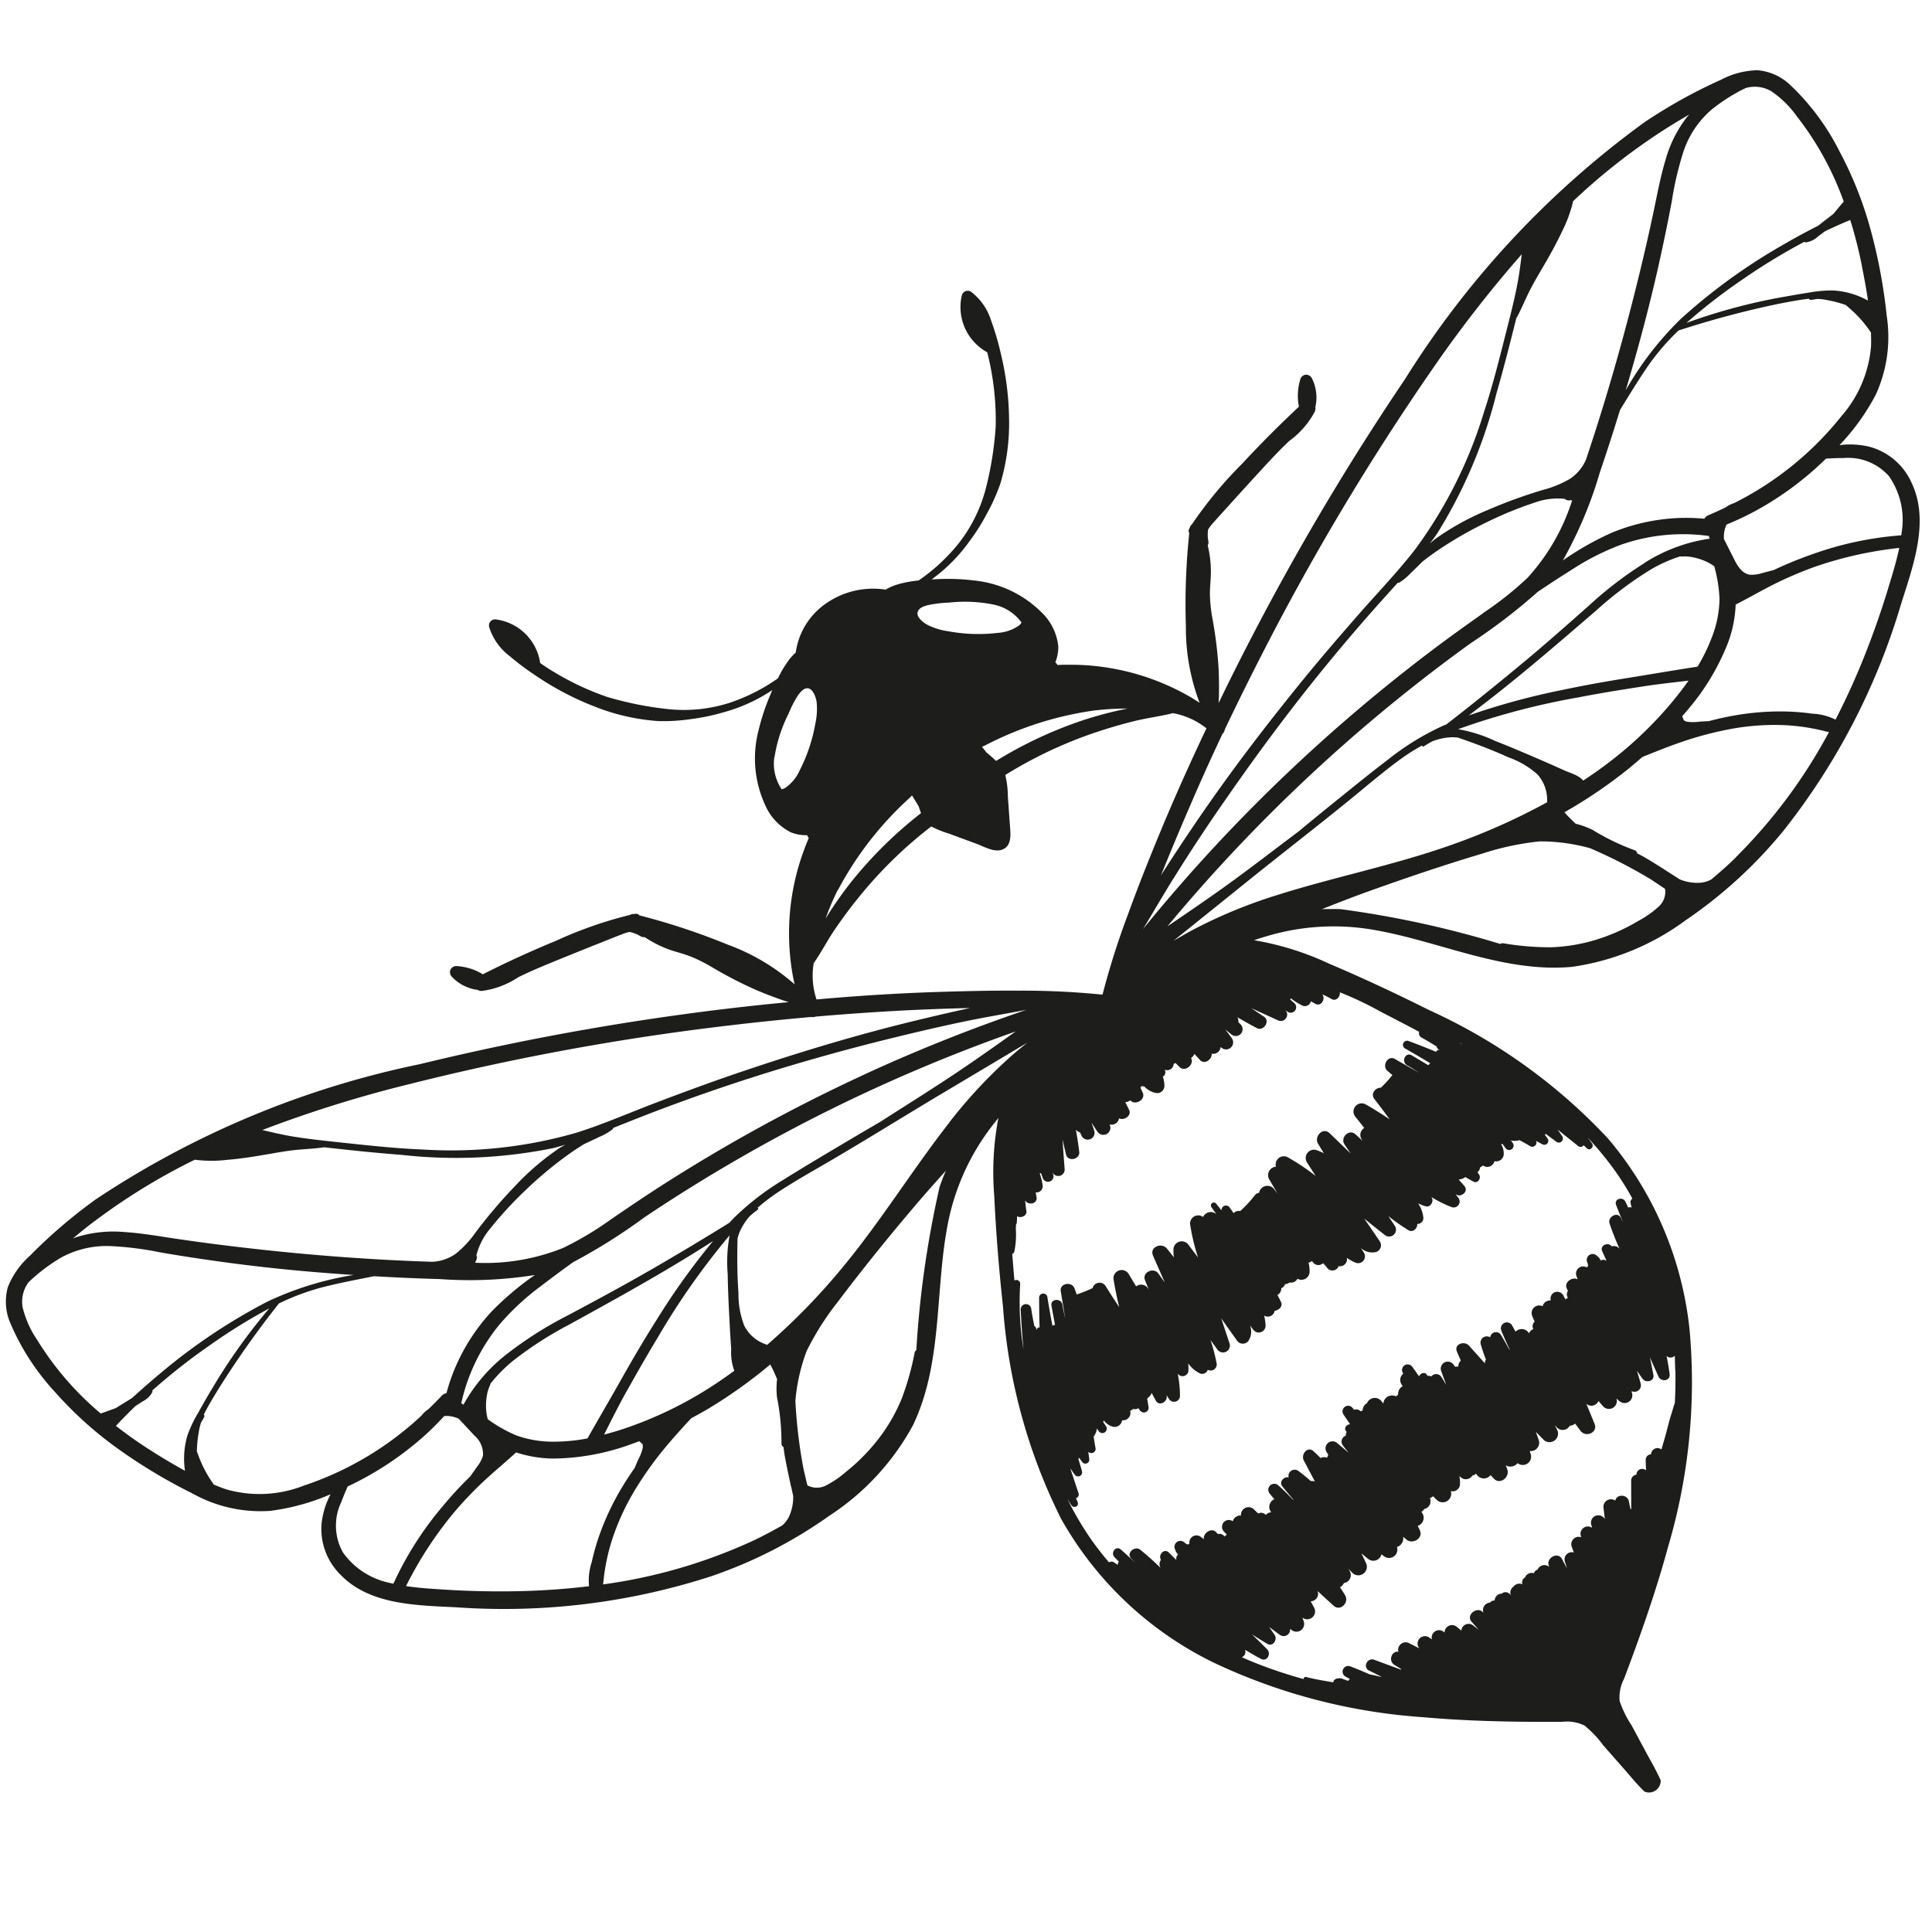 <svg xmlns="http://www.w3.org/2000/svg" xmlns:xlink="http://www.w3.org/1999/xlink" width="60" height="60" viewBox="0 0 60 60"><defs><clipPath id="b"><rect width="60" height="60"/></clipPath></defs><g id="a" clip-path="url(#b)"><path d="M700.131,425.048a1.68,1.68,0,0,0-.8-.781,2.547,2.547,0,0,0-1.169-.11,15.9,15.9,0,0,0-2.684.428,28.526,28.526,0,0,0-9.71,4.949,80.917,80.917,0,0,0-8.216,6.833c-.225.213-.447.429-.67.645.059-.128.107-.261.157-.394q.126-.339.231-.685a13,13,0,0,0,.328-1.441,4.851,4.851,0,0,1,.18-.731c.079-.226.191-.439.274-.663a3.488,3.488,0,0,0,.187-.8.227.227,0,0,0,.066-.133,1,1,0,0,1,.118-.334,1.372,1.372,0,0,1,.214-.136c.205-.112.413-.219.62-.329q.609-.324,1.221-.642c.414-.215.829-.431,1.258-.615a2.658,2.658,0,0,0,1.055-.587.256.256,0,0,0,.06-.129l.023-.031a1.332,1.332,0,0,0,.183-.819.206.206,0,0,0-.142-.189.2.2,0,0,0-.219.09,1.732,1.732,0,0,0-.321.77c-.763.327-1.518.678-2.256,1.058A12.871,12.871,0,0,0,678,431.513a.162.162,0,0,0-.094.075l-.033.026a.132.132,0,0,0-.042.126,21.052,21.052,0,0,0-1.09,2.688,6.538,6.538,0,0,0-.41,2.371c-.066-.086-.133-.172-.2-.255a7.437,7.437,0,0,0-1.953-1.655,7.24,7.24,0,0,0-1.183-.559c-.13-.048-.268-.1-.41-.141a.3.3,0,0,0-.036-.1,1.253,1.253,0,0,0,.26-.446,1.712,1.712,0,0,0-.14-1.181,3.457,3.457,0,0,0-1.619-1.625,6.723,6.723,0,0,0-1.105-.445l-.125-.038a5.158,5.158,0,0,0,1.528-.723,6.37,6.37,0,0,0,.8-.623,5.919,5.919,0,0,0,.7-.725,6.568,6.568,0,0,0,.939-1.793,9.092,9.092,0,0,0,.454-2.011,8.476,8.476,0,0,0,.065-1.045,1.793,1.793,0,0,0-.269-1.04.189.189,0,0,0-.323,0,1.6,1.6,0,0,0,.142,1.922c-.016.153-.034.306-.058.458a8.54,8.54,0,0,1-.487,1.807,10.475,10.475,0,0,1-.917,1.657A4.659,4.659,0,0,1,671,429.585a5.757,5.757,0,0,1-1.573.662,3.426,3.426,0,0,0-.676-.11,1.726,1.726,0,0,0-.382.026,2.556,2.556,0,0,0-1.922-.219,2.215,2.215,0,0,0-1.368,1.1,1.747,1.747,0,0,0-.261.134,3.406,3.406,0,0,0-.533.43,5.769,5.769,0,0,1-1.7.2,4.657,4.657,0,0,1-1.866-.485,10.47,10.47,0,0,1-1.616-.987,8.554,8.554,0,0,1-1.317-1.33c-.1-.12-.187-.244-.277-.369a1.6,1.6,0,0,0-.826-1.742.19.19,0,0,0-.281.16,1.793,1.793,0,0,0,.28,1.037,8.531,8.531,0,0,0,.573.877,9.1,9.1,0,0,0,1.389,1.523,6.567,6.567,0,0,0,1.7,1.095,5.888,5.888,0,0,0,.964.286,6.432,6.432,0,0,0,1,.146,5.154,5.154,0,0,0,1.686-.127l-.09.1a6.7,6.7,0,0,0-.74.933,3.456,3.456,0,0,0-.6,2.213,1.713,1.713,0,0,0,.461,1.1,1.254,1.254,0,0,0,.447.258.312.312,0,0,0,.016.1c-.1.108-.2.219-.286.325a7.261,7.261,0,0,0-.753,1.071,7.431,7.431,0,0,0-.879,2.4c-.019.107-.035.214-.049.322A6.538,6.538,0,0,0,660,438.854a21.076,21.076,0,0,0-2.276-1.8.132.132,0,0,0-.1-.088l-.041-.006a.162.162,0,0,0-.119-.018,12.854,12.854,0,0,0-2.451-.031c-.829.034-1.659.1-2.484.2a1.739,1.739,0,0,0-.659-.51.2.2,0,0,0-.235.031.205.205,0,0,0-.03.235,1.332,1.332,0,0,0,.564.621l.035.015a.252.252,0,0,0,.116.082,2.661,2.661,0,0,0,1.207-.011c.464-.052.931-.069,1.4-.087s.919-.033,1.379-.046c.234-.007.467-.016.7-.02a1.372,1.372,0,0,1,.253.012,1.008,1.008,0,0,1,.268.232.226.226,0,0,0,.123.083,3.528,3.528,0,0,0,.556.6c.183.154.386.284.566.441a4.836,4.836,0,0,1,.518.546,12.956,12.956,0,0,0,1,1.09q.262.249.54.482c.109.091.217.183.331.265-.3-.077-.6-.155-.9-.229a80.883,80.883,0,0,0-10.52-1.878,28.534,28.534,0,0,0-10.887.5,15.951,15.951,0,0,0-2.545.955,2.55,2.55,0,0,0-.962.673,1.681,1.681,0,0,0-.312,1.077,7.43,7.43,0,0,0,.574,2.491,11.662,11.662,0,0,0,1.252,2.348,16.68,16.68,0,0,0,1.679,2.067,4.326,4.326,0,0,0,2.089,1.336,6.9,6.9,0,0,0,1.934.156,2.554,2.554,0,0,0-.567.745,2,2,0,0,0,.011,1.727c.539,1.195,1.935,1.7,3.059,2.177a20.882,20.882,0,0,0,7.746,1.787,14.307,14.307,0,0,0,4.08-.512,7.788,7.788,0,0,0,3.4-1.752c1.509-1.478,2.047-3.611,3.088-5.391A7.252,7.252,0,0,1,665.695,447c.117-.076.236-.149.355-.221a8.948,8.948,0,0,0-.95,2.233c-.342,1.095-.646,2.206-.92,3.32a17.5,17.5,0,0,0-.559,6.809,10.929,10.929,0,0,0,2.915,5.809,18.042,18.042,0,0,0,5.546,3.83c1.043.489,2.116.917,3.2,1.317q.4.148.8.292a1.248,1.248,0,0,1,.616.345,3.281,3.281,0,0,1,.339.779l.355.909c.115.294.218.6.358.879a.362.362,0,0,0,.591-.157c-.02-.315-.078-.628-.124-.94s-.094-.644-.14-.967a3.278,3.278,0,0,1-.091-.845,1.25,1.25,0,0,1,.365-.6q.278-.324.554-.651c.742-.882,1.462-1.783,2.127-2.725a18.043,18.043,0,0,0,2.927-6.071,10.932,10.932,0,0,0-.338-6.491,17.5,17.5,0,0,0-3.852-5.643c-.788-.833-1.6-1.648-2.44-2.431a8.951,8.951,0,0,0-1.93-1.471c.139,0,.278.008.418.017a7.252,7.252,0,0,1,3.229.977c1.785,1.033,3.307,2.621,5.349,3.16a7.786,7.786,0,0,0,3.818-.155,14.3,14.3,0,0,0,3.8-1.573,20.881,20.881,0,0,0,5.85-5.382c.743-.967,1.706-2.1,1.583-3.4a2,2,0,0,0-.844-1.507,2.547,2.547,0,0,0-.861-.367,6.907,6.907,0,0,0,1.6-1.092,4.323,4.323,0,0,0,1.155-2.194,16.648,16.648,0,0,0,.438-2.627,11.645,11.645,0,0,0-.072-2.66A7.424,7.424,0,0,0,700.131,425.048Zm-9.273,2.785.018-.018c.1-.082.2-.164.3-.248.255-.217.506-.439.743-.676a4.11,4.11,0,0,0,.633-.75l0-.008A19.241,19.241,0,0,1,696.028,425c.276-.061.559-.115.842-.166-.033.018-.066.034-.1.054a3.837,3.837,0,0,0-1.087,1.035c-.321.429-.592.895-.876,1.349q-.46.738-.94,1.463c-1.154,1.744-2.374,3.44-3.678,5.074a1.374,1.374,0,0,1-.658.387,3.258,3.258,0,0,1-.911.04,15.384,15.384,0,0,0-1.845,0,8.165,8.165,0,0,0-1.819.285c-.071.022-.14.051-.211.076.107-.07.215-.139.318-.214a15.165,15.165,0,0,0,3.221-3.463c.475-.652.93-1.32,1.381-1.989l.018-.007c.254-.229.483-.488.738-.718.137-.124.279-.243.42-.361Zm-1.724,12.8c-.7-.136-1.4-.258-2.107-.358a22.007,22.007,0,0,0-2.976-.246c.251-.078.5-.155.751-.236,1.388-.449,2.75-.968,4.114-1.485a11.294,11.294,0,0,1,2.037-.612,4.593,4.593,0,0,1,.957-.064l.033.019a1.222,1.222,0,0,1,.315.135,1.833,1.833,0,0,1,.259.185,1.541,1.541,0,0,1,.283.311,4.474,4.474,0,0,1-.19,1,3.4,3.4,0,0,1-.639,1.054,5.652,5.652,0,0,1-.725.7C690.543,440.893,689.837,440.769,689.134,440.632Zm1.7.715c-.253.177-.515.34-.781.493a12.12,12.12,0,0,1-2.5,1.075c-.282.086-.568.161-.854.23-.069-.2-.3-.362-.445-.5q-.274-.269-.553-.533c-.38-.359-.761-.717-1.154-1.063a4.444,4.444,0,0,0-.954-.733h.033a22.712,22.712,0,0,1,3.825.351c.628.1,1.254.218,1.877.342C689.828,441.105,690.328,441.228,690.829,441.347Zm-.034-3.9a11.757,11.757,0,0,0-2.07.65c-.689.271-1.376.543-2.071.8s-1.417.508-2.129.75q-.542.184-1.087.36l-.147.046c-.061,0-.121,0-.181.009a8.265,8.265,0,0,0-1.9.4c-.643.2-1.282.422-1.92.64-.477.163-.953.329-1.429.5-.948.287-1.893.592-2.847.857-.664.184-1.331.354-2,.522a51.16,51.16,0,0,1,11.869-5.044,17.969,17.969,0,0,0,2.491-.784q.624-.154,1.252-.29a7.763,7.763,0,0,1,1.673-.2,5.824,5.824,0,0,1,2.665.681l-.007.019-.005.052h0v.013A5.111,5.111,0,0,0,690.8,437.444Zm-5.232-.253c-.569.155-1.137.313-1.7.483a52.159,52.159,0,0,0-6.727,2.555,51.618,51.618,0,0,0-4.862,2.568c.5-.4.985-.813,1.487-1.2q1.15-.9,2.343-1.735c1.429-1.011,2.886-1.967,4.392-2.859q1.129-.668,2.286-1.285l.6-.319.035.013a1.685,1.685,0,0,0,.456-.162c.158-.065.312-.143.469-.211l0,0c.224-.072.45-.137.678-.191a12.116,12.116,0,0,1,1.635-.274,11.648,11.648,0,0,1,1.6-.06,2.071,2.071,0,0,1,.892.21.2.2,0,0,0,.146.1h.014l.039.025a6.462,6.462,0,0,1-2.116,1.78A10.18,10.18,0,0,1,685.563,437.191Zm-8.883.749a.219.219,0,0,0,.091-.09q.893-.88,1.812-1.734a77.835,77.835,0,0,1,8-6.527,38.738,38.738,0,0,1,3.909-2.461c-.147.286-.294.573-.46.85-.233.388-.487.763-.742,1.137-.508.745-1.011,1.5-1.568,2.206a14.027,14.027,0,0,1-3.482,3.292c-.743.468-1.534.854-2.3,1.275s-1.528.846-2.279,1.293c-1.48.882-2.941,1.81-4.347,2.806q-.988.7-1.949,1.435c.512-.566,1.027-1.129,1.553-1.683Q675.785,438.825,676.68,437.94Zm-3.447-2.021a8.172,8.172,0,0,1,.926.28,11.927,11.927,0,0,0-1.475-.133,12.985,12.985,0,0,0-2.915.266c-.057-.119-.124-.236-.19-.348-.023-.072-.048-.142-.071-.214.042,0,.084-.006.127-.01A10.488,10.488,0,0,1,673.233,435.919Zm-4.176-4.752c.07-.137.294-.117.418-.1a3.731,3.731,0,0,1,.6.144,4.486,4.486,0,0,1,1.3.543,1.424,1.424,0,0,1,.607.809.365.365,0,0,1-.1.059,1.309,1.309,0,0,1-.714-.012,5.109,5.109,0,0,1-1.41-.566,2.111,2.111,0,0,1-.543-.408C669.12,431.526,668.982,431.316,669.057,431.166Zm-5.718,2.709a4.486,4.486,0,0,1,.864-1.116,3.746,3.746,0,0,1,.447-.42c.1-.074.286-.2.414-.118s.123.344.094.482a2.107,2.107,0,0,1-.27.623,5.114,5.114,0,0,1-.946,1.19,1.308,1.308,0,0,1-.615.363.36.36,0,0,1-.117,0A1.425,1.425,0,0,1,663.34,433.875Zm.446,4.542a10.493,10.493,0,0,1,3.048-1.918q.059-.025.116-.054c.029.132.054.265.08.4q-.008.107-.005.212a13.009,13.009,0,0,0-2.688,1.218,12,12,0,0,0-1.217.845A8.185,8.185,0,0,1,663.785,438.417Zm-1.474,1.87c.326-.23.625-.508.946-.739a15.21,15.21,0,0,1,1.324-.854,13.424,13.424,0,0,1,2.6-1.14,3.123,3.123,0,0,0,.444.4q.343.291.686.581c.187.158.427.453.691.449.306,0,.4-.316.467-.557l.26-.915a2.963,2.963,0,0,0,.159-.673,13.435,13.435,0,0,1,2.786-.288,15.368,15.368,0,0,1,1.573.088c.394.043.791.136,1.188.175a2.325,2.325,0,0,1,.819.8c-.846.836-1.676,1.689-2.478,2.566-.607.663-1.207,1.336-1.784,2.025a24.566,24.566,0,0,0-1.6,2.077,24.593,24.593,0,0,0-2.421-1.013c-.843-.314-1.7-.6-2.552-.879-1.131-.366-2.274-.7-3.423-1.006A2.323,2.323,0,0,1,662.311,440.287Zm-10,10.5c.481-.416.967-.827,1.462-1.225a22.721,22.721,0,0,1,3.151-2.2l.029-.015a4.456,4.456,0,0,0-.467,1.109c-.172.494-.325.994-.478,1.495q-.112.367-.218.737a1.6,1.6,0,0,0-.137.659c-.284.082-.568.158-.856.223a12.147,12.147,0,0,1-2.7.3c-.307,0-.616-.014-.923-.043C651.549,451.483,651.923,451.129,652.314,450.791Zm-1.66.975a5.629,5.629,0,0,1-.974-.246,3.4,3.4,0,0,1-1.076-.6,4.479,4.479,0,0,1-.659-.774,1.558,1.558,0,0,1,.092-.411,1.815,1.815,0,0,1,.134-.289,1.209,1.209,0,0,1,.207-.273l.02-.032a4.57,4.57,0,0,1,.863-.417,11.28,11.28,0,0,1,2.073-.475c1.441-.225,2.882-.447,4.31-.743.257-.053.513-.11.77-.166a22.033,22.033,0,0,0-2.465,1.684c-.564.435-1.114.888-1.655,1.352S651.2,451.3,650.654,451.766Zm5.156-4.529c-.739.142-1.479.279-2.221.4s-1.463.224-2.2.329a11.741,11.741,0,0,0-2.12.458,5.118,5.118,0,0,0-1.883,1.043l0,0,0-.009h0l-.03-.043-.016-.013a5.829,5.829,0,0,1,1.98-1.91,7.779,7.779,0,0,1,1.553-.655q.613-.193,1.232-.367a17.9,17.9,0,0,0,2.552-.55,51.191,51.191,0,0,1,7.013-1.218,51.713,51.713,0,0,1,5.8-.264c-.664.184-1.328.366-2,.534-.96.241-1.932.444-2.9.663-.5.091-.992.181-1.487.275-.662.126-1.326.251-1.986.393a8.267,8.267,0,0,0-1.853.594c-.054.026-.107.055-.161.082l-.151.033Q656.372,447.129,655.81,447.237Zm6.715-3.144a52.183,52.183,0,0,0-7.111,1.1c-.575.131-1.146.275-1.717.421a10.179,10.179,0,0,1-1.732.334,6.459,6.459,0,0,1-2.72-.5l.022-.04.012-.007a.2.2,0,0,0,.077-.16,2.072,2.072,0,0,1,.672-.624,11.669,11.669,0,0,1,1.418-.738A12.126,12.126,0,0,1,653,443.31c.226-.066.454-.122.684-.169h.005c.17-.018.342-.027.512-.048a1.684,1.684,0,0,0,.477-.085l.024-.029.68-.02q1.311-.036,2.622-.013c1.75.03,3.49.141,5.231.314.967.1,1.933.21,2.894.35.63.092,1.258.21,1.888.312A51.612,51.612,0,0,0,662.524,444.093Zm-13.477-4.576a77.9,77.9,0,0,1,10.185,1.717q1.22.287,2.432.612a.219.219,0,0,0,.124.033q1.215.327,2.42.691c.731.221,1.457.456,2.182.7q-1.2-.163-2.4-.284c-1.715-.17-3.443-.255-5.166-.29-.873-.017-1.747-.012-2.62,0s-1.756.07-2.633.031a14.027,14.027,0,0,1-4.654-1.14c-.835-.341-1.644-.746-2.454-1.142-.406-.2-.813-.4-1.207-.621-.281-.159-.55-.336-.819-.512A38.719,38.719,0,0,1,649.047,439.517Zm-10.475.675a19.255,19.255,0,0,1,3.583-.731l.006.006a4.122,4.122,0,0,0,.922.339c.323.089.651.158.98.22.126.024.253.046.38.069l.025.007h.016c.182.033.363.066.544.106.335.074.662.186,1,.259l.019,0c.723.359,1.448.714,2.183,1.046a15.172,15.172,0,0,0,4.512,1.418c.127.014.255.02.382.029-.074.013-.148.022-.221.038a8.152,8.152,0,0,0-1.722.652,15.3,15.3,0,0,0-1.6.911,3.252,3.252,0,0,1-.812.416,1.371,1.371,0,0,1-.763-.011c-1.942-.776-3.84-1.647-5.706-2.593q-.775-.393-1.54-.807c-.471-.255-.937-.525-1.428-.74a3.838,3.838,0,0,0-1.457-.362c-.037,0-.074,0-.112,0C638.029,440.367,638.3,440.276,638.572,440.191Zm-1.862,5.676a9.448,9.448,0,0,1-1.073-2.824,3.088,3.088,0,0,1-.077-1.109,1.01,1.01,0,0,1,.44-.664,5.507,5.507,0,0,1,1.217-.375,2.954,2.954,0,0,1,1.557.191,10.06,10.06,0,0,1,1.379.708c.5.288,1.011.567,1.522.839,1.269.677,2.57,1.3,3.888,1.878a9.934,9.934,0,0,0-2.8-.138,18.01,18.01,0,0,0-3.9.961c-.361.129-.719.27-1.075.415l-.221.045-.361.076c-.119,0-.238,0-.357,0Zm1.156,1.724a13.943,13.943,0,0,1-.844-1.2c.256-.132.515-.254.777-.371.087-.02.174-.039.26-.06a.681.681,0,0,0,.389-.173l.014-.044a18.616,18.616,0,0,1,2.127-.7,17.584,17.584,0,0,1,2.158-.453,17.98,17.98,0,0,0-2.538,1.748c-.215.174-.428.352-.636.535a3.967,3.967,0,0,0-.552.539,2.526,2.526,0,0,0-.46,1.022C638.32,448.158,638.088,447.873,637.866,447.591Zm3.961,2.539a3.753,3.753,0,0,1-2.253-.711c-.111-.087-.217-.182-.322-.279v-.016a3.645,3.645,0,0,1-.132-.791c-.005-.113-.007-.227-.006-.341l.014-.033a3.527,3.527,0,0,1,.239-.494,1.659,1.659,0,0,1,.159-.247c.059-.065.137-.108.19-.179l-.01-.044c.23-.219.482-.418.727-.613a29.444,29.444,0,0,1,2.647-1.833,7.342,7.342,0,0,1,1.391-.015c.559.052,1.114.145,1.669.229.626.269,1.254.531,1.886.78a12.873,12.873,0,0,0,2.824.894,9.16,9.16,0,0,0-1.638.6,6.058,6.058,0,0,0-1.287.883,5.936,5.936,0,0,0-.911,1.028.23.23,0,0,0-.157.021c-.178.09-.358.173-.539.254a.864.864,0,0,0-.27.113A9.953,9.953,0,0,1,641.827,450.13Zm1.481,3.727a2.362,2.362,0,0,1-1.006-1.367,1.7,1.7,0,0,1,.485-1.48c.114-.134.234-.263.355-.391l.093-.008a9.866,9.866,0,0,0,2.635-.636,9.167,9.167,0,0,0,.836-.384.994.994,0,0,1,.194.077,1.042,1.042,0,0,1,.2.151c.092.217.187.433.276.652a.757.757,0,0,1,.041.689,1.075,1.075,0,0,1-.293.261c-.1.07-.2.139-.3.208a11.546,11.546,0,0,0-1.113.574,10.441,10.441,0,0,0-2.269,1.741C643.4,453.914,643.353,453.888,643.308,453.857Zm5.821,2.239a22.647,22.647,0,0,1-2.386-.7q-.887-.312-1.751-.685c-.4-.175-.816-.351-1.205-.564a11.933,11.933,0,0,1,2.126-1.607,11.583,11.583,0,0,1,1.32-.655c.392-.164.793-.306,1.185-.47a3.848,3.848,0,0,0,1.025.576,7.245,7.245,0,0,0,2.348.406c.114,0,.229,0,.343,0,.021.041.044.083.062.126a.327.327,0,0,1-.031.1,1.375,1.375,0,0,1-.249.29c-.069.07-.136.142-.2.213-.2.141-.4.288-.591.444a8.18,8.18,0,0,0-1.186,1.183,7.013,7.013,0,0,0-.479.668A1.79,1.79,0,0,0,649.129,456.1Zm6.953-.758-.04.293a1.446,1.446,0,0,1-.347.563.9.9,0,0,1-.283.178c-.337.057-.675.106-1.014.137a16.378,16.378,0,0,1-4.846-.319c.04-.063.07-.134.106-.206.058-.114.119-.226.184-.336a6.227,6.227,0,0,1,.462-.68,7.5,7.5,0,0,1,1.115-1.138,10.815,10.815,0,0,1,1.464-1.008c.267-.156.541-.3.815-.445l.2-.1c.192-.027.382-.057.572-.092a15.024,15.024,0,0,0,2.3-.637c.023.165.038.332.044.5a2.547,2.547,0,0,0-.195.525,7.176,7.176,0,0,1-.357,1.39.116.116,0,0,0,.018.133c-.019.088-.041.176-.056.264C656.172,454.682,656.127,455.01,656.082,455.338Zm7.49-7.132a31.041,31.041,0,0,0-2.389,4.479.1.1,0,0,0-.071.047,8.624,8.624,0,0,1-.86,1.2,5.361,5.361,0,0,1-1.1.928,6.028,6.028,0,0,1-1.314.626,3,3,0,0,1-.761.189.617.617,0,0,1-.508-.206c.02-.169.04-.337.06-.506a15.361,15.361,0,0,1,.489-2.089,5.819,5.819,0,0,1,.85-1.325,8.57,8.57,0,0,1,1.438-1.11c1.024-.665,2.076-1.3,3.135-1.905.466-.268.938-.524,1.413-.775C663.819,447.906,663.692,448.052,663.571,448.207Zm.993-1.816c-1.6,1-3.08,2.178-4.712,3.127a19.973,19.973,0,0,1-2.97,1.427l-.02-.024a1.173,1.173,0,0,1-.439-.772,2.688,2.688,0,0,1,.178-1.024c.152-.538.344-1.07.549-1.594a1.3,1.3,0,0,1,.109-.147,1.846,1.846,0,0,1,.477-.375l.022-.011c.1-.036.194-.072.293-.1a.03.03,0,0,0,.009-.054l.01-.005a6.3,6.3,0,0,1,.682-.217c.65-.161,1.315-.265,1.973-.386,1.321-.242,2.635-.521,3.955-.773l2.207-.421.8-.153c-.188.066-.377.129-.562.2A15.428,15.428,0,0,0,664.564,446.391Zm18.559,14.935c-.108.323-.232.639-.363.953-.073.084-.137.18-.2.262-.134.171-.255.351-.378.529-.1.144-.206.283-.308.425a.2.2,0,0,0-.338,0l-.02.031a.17.17,0,0,0-.215.114c-.035.1-.064.2-.1.3a.179.179,0,0,0-.311-.005c0,.01-.01.02-.016.03a.187.187,0,0,0-.217.123c-.1.278-.2.554-.3.832l-.02-.025c.012-.073.022-.146.035-.219.043-.244-.286-.361-.388-.177a.235.235,0,0,0-.414.056l-.088.371a.23.23,0,0,0-.457.03c0,.029-.005.058-.008.087a.229.229,0,0,0-.415.126l0,.038a.23.23,0,0,0-.379.165c0,.065,0,.13,0,.2a.225.225,0,0,0-.359.177c0,.071-.006.143-.01.214q-.024-.165-.047-.33c-.036-.263-.457-.2-.455.057v.041a.231.231,0,0,0-.372-.043l-.044,0a.2.2,0,0,0-.1.065.218.218,0,0,0-.3.028.178.178,0,0,0-.152.172.231.231,0,0,0-.277-.031.246.246,0,0,0-.164.145.377.377,0,0,0-.015.08l-.013-.035a.18.18,0,0,0-.237-.105.218.218,0,0,0-.275.124.2.2,0,0,0-.118-.007l-.039.02a.232.232,0,0,0-.3.222l-.02-.036c-.123-.221-.522-.071-.423.175l.123.31-.115-.181a.225.225,0,0,0-.4.023c-.034-.055-.064-.113-.1-.168a.23.23,0,0,0-.41.044l-.021-.032a.229.229,0,0,0-.422.1l-.05-.072a.23.23,0,0,0-.412.2l-.26-.278a.234.234,0,0,0-.388.156c-.18-.109-.408.155-.25.346.047.057.092.116.139.173l0,.031c-.225-.191-.451-.381-.675-.572-.18-.153-.435.092-.263.264.1.1.19.2.284.3l-.017,0-.083-.056c-.069-.046-.138-.09-.208-.128q-.237-.231-.49-.448a.175.175,0,0,0-.246.247c.035.041.071.081.106.122l-.044.015-.027.021-.163-.136a.192.192,0,0,0-.11-.044.15.15,0,0,0-.179.062l-.1-.055c-.213-.124-.43-.244-.631-.386a.065.065,0,0,0-.1.032,14.392,14.392,0,0,1-1.238-.985q-.168-.15-.331-.307a.182.182,0,0,0,.172-.187c.119.149.242.3.37.438.143.159.361-.044.28-.216-.093-.2-.189-.4-.282-.593q.17.223.348.44c.123.15.343-.014.307-.177-.023-.1-.051-.2-.078-.3.077.115.152.232.231.346a.2.2,0,0,0,.357-.055h.018l.018.037a.241.241,0,0,0,.446-.118c0-.046,0-.092,0-.137l0,.008a.245.245,0,0,0,.446-.185c-.009-.066-.021-.132-.031-.2a.262.262,0,0,0,.166-.008.234.234,0,0,0,.145-.224c.1.2.206.4.311.6.134.253.5.075.447-.185-.019-.1-.042-.19-.064-.285a.27.27,0,0,0,.159-.081.249.249,0,0,0,.292-.309l-.009-.055.086.182a.265.265,0,0,0,.49-.13c-.006-.122-.021-.244-.032-.366.047.077.089.157.138.233a.258.258,0,0,0,.436.005c.018.027.035.054.053.081a.258.258,0,0,0,.477-.129.283.283,0,0,0,.289-.233c.025.041.047.084.072.125.125.2.5.14.484-.128,0-.054-.011-.107-.016-.16a.265.265,0,0,0,.272-.314l-.013-.06a.217.217,0,0,0,.113-.049.243.243,0,0,0,.278-.25.206.206,0,0,0,.037-.01.239.239,0,0,0,.078-.018c.028.056.051.115.081.169a.265.265,0,0,0,.478-.062l.012-.071a.227.227,0,0,0,.337-.091,1.046,1.046,0,0,0,.07-.239s.008-.007.012-.009a.239.239,0,0,0,.379.114.214.214,0,0,0,.123-.013l.018.058a.265.265,0,0,0,.391.138c.022.049.042.1.065.148.114.243.476.111.484-.128,0-.048,0-.1,0-.144a.283.283,0,0,0,.367.06.258.258,0,0,0,.479-.124c0-.032,0-.064.006-.1a.258.258,0,0,0,.377-.22c.005-.09,0-.181.005-.271.051.111.1.224.153.333a.265.265,0,0,0,.49-.13c-.005-.067-.01-.134-.016-.2l.02.052a.249.249,0,0,0,.406.124.27.27,0,0,0,.179-.008c.028.093.055.187.085.279.083.252.488.226.48-.06-.007-.226-.018-.451-.027-.677a.234.234,0,0,0,.237.123.261.261,0,0,0,.148-.075c.024.062.046.125.071.187a.245.245,0,0,0,.478-.06v-.009c.023.04.043.081.067.12a.241.241,0,0,0,.446-.118l0-.041.016-.008a.2.2,0,0,0,.337-.129c.012-.138.019-.277.029-.415.026.1.05.2.08.3.049.16.322.193.354,0s.059-.37.084-.555c.016.218.031.436.048.654.015.19.3.258.35.05.041-.187.076-.376.105-.564a.181.181,0,0,0,.242.077Q683.194,461.112,683.123,461.326Zm-1.632-8.169c.053.062.107.122.163.181a.122.122,0,0,0,.2-.117c-.012-.053-.027-.1-.041-.157l.042,0c.072.11.143.221.217.329a.126.126,0,0,0,.23-.1c-.018-.079-.039-.158-.06-.236l.42.693a.119.119,0,0,0,.173.042c.022.043.043.086.065.128.057.111.223.032.2-.081-.019-.078-.045-.154-.068-.231a9.865,9.865,0,0,1,.468,1.34,8.794,8.794,0,0,1,.19.917.139.139,0,0,0-.1.111c-.007.048-.011.1-.017.145a.145.145,0,0,0-.1-.039c-.007-.065-.012-.131-.019-.2-.022-.191-.311-.206-.307,0s.012.4.019.6c0-.039-.007-.078-.012-.116v-.012h0l-.005-.053c-.03-.228-.384-.165-.389.048-.006.283,0,.566.024.848a.222.222,0,0,0-.2-.155c-.058-.174-.348-.166-.333.04.008.109.016.218.024.327a.17.17,0,0,0-.168-.074l-.009-.066a.18.18,0,0,0-.043-.092.184.184,0,0,0-.359.051v.068l-.007.024,0,.035-.061.035a.221.221,0,0,0-.392.133c0,.041,0,.081,0,.121-.114-.144-.435-.071-.414.148,0,.027.005.054.009.081a.188.188,0,0,0-.081.168l0,.041a.255.255,0,0,0-.088.014c0-.036-.007-.072-.012-.107a.219.219,0,0,0-.211-.216.216.216,0,0,0-.213.2.241.241,0,0,0-.3.08.236.236,0,0,0-.406.165c0,.068.008.135.012.2a.187.187,0,0,0-.119.191v.014a.231.231,0,0,0-.17.076.264.264,0,0,0-.374-.191c-.015-.08-.025-.161-.042-.241a.186.186,0,0,0-.364.045q.011.328.044.653l-.012,0c-.027-.177-.055-.354-.091-.529a.182.182,0,0,0-.338-.031.194.194,0,0,0-.349.109c-.011.164-.014.328-.011.492a.251.251,0,0,0-.07.1l-.276-.685c-.081-.2-.432-.207-.415.052.006.1.012.2.018.3a.237.237,0,0,0-.138.148.264.264,0,0,0-.093-.03l-.026-.085a.218.218,0,0,0-.427.053q0,.234,0,.467c-.019-.092-.034-.186-.056-.277a.193.193,0,0,0-.29-.129.216.216,0,0,0-.107-.058l0-.02c-.022-.137-.172-.135-.249-.056-.033-.119-.064-.239-.1-.358a.174.174,0,0,0-.336.089c0,.01,0,.019,0,.029l-.012,0a.255.255,0,0,0-.148.294l.012.062a.27.27,0,0,0-.222.2.294.294,0,0,0-.079.026.271.271,0,0,0-.447.076c-.01-.03-.019-.061-.029-.092a.263.263,0,0,0-.445-.094.248.248,0,0,0-.2.165.192.192,0,0,0-.068.007.2.2,0,0,0-.178-.118c-.008-.023-.016-.046-.024-.069a.174.174,0,0,0-.336.089c.029.121.061.24.091.36-.106-.031-.237.041-.189.171l.006.019a.217.217,0,0,0-.064.1.192.192,0,0,0-.188.256c.026.091.059.179.088.269l-.232-.405a.218.218,0,0,0-.4.165l.019.087a.26.26,0,0,0-.066.072.239.239,0,0,0-.193-.06l-.131-.267c-.114-.233-.415-.055-.386.16l.1.732a.249.249,0,0,0-.113-.056c-.079-.143-.162-.285-.253-.422a.193.193,0,0,0-.357.078c-.125-.082-.334.023-.278.194s.119.338.182.506l-.011,0c-.088-.2-.183-.4-.285-.589a.186.186,0,0,0-.339.141c.025.078.056.153.083.231a.263.263,0,0,0-.23.351.231.231,0,0,0-.186.019l-.006-.013a.187.187,0,0,0-.2-.108c-.03-.061-.06-.121-.09-.182a.236.236,0,0,0-.435.057.241.241,0,0,0-.3.08.216.216,0,0,0-.282-.065.219.219,0,0,0-.077.292c.014.033.029.066.043.1a.26.26,0,0,0-.083.032l-.017-.037a.187.187,0,0,0-.154-.106l-.033-.075c-.09-.2-.405-.105-.433.077-.021-.035-.04-.07-.062-.1a.221.221,0,0,0-.406.079h-.07l-.019-.029-.017-.017-.034-.059a.184.184,0,0,0-.337.133.181.181,0,0,0,.008.1l.025.062a.171.171,0,0,0-.109.147l-.141-.3c-.089-.186-.344-.05-.309.13a.221.221,0,0,0-.095.233c-.121-.255-.254-.505-.4-.748-.109-.183-.449-.063-.362.15l.022.049h0l.006.01c.015.036.032.071.047.107-.092-.177-.184-.354-.279-.53s-.341-.022-.266.155c.026.06.054.12.08.18a.144.144,0,0,0-.066.082c-.029-.039-.057-.079-.086-.118a.138.138,0,0,0-.141-.048,8.824,8.824,0,0,1-.288-.891,9.9,9.9,0,0,1-.256-1.4c.017.078.033.157.055.234.032.112.215.1.21-.026,0-.048,0-.1-.007-.143a.119.119,0,0,0,.129-.122c.007-.27.016-.54.023-.809.021.078.041.157.064.235a.126.126,0,0,0,.247-.031c.011-.131.018-.263.026-.394l.035-.024c.014.052.027.1.043.157a.122.122,0,0,0,.234,0c.02-.079.036-.158.052-.238a.132.132,0,0,0,.248-.009c.021-.128.046-.254.073-.378a.446.446,0,0,0,.178-.2c.008.033.016.066.025.1a.137.137,0,0,0,.265-.07c-.012-.05-.025-.1-.037-.15l.034-.039a.536.536,0,0,0,.165.252.233.233,0,0,0,.362-.048l.006-.014.057.017a.227.227,0,0,0,.281-.207.346.346,0,0,0,.106-.026.2.2,0,0,0,.162.036c.009.029.016.059.026.088a.146.146,0,0,0,.28,0c.02-.093.037-.187.053-.28a.369.369,0,0,0,.192-.112c.014.09.024.181.039.27.033.2.307.164.361,0l.013-.045c.011.05.019.1.031.15a.185.185,0,0,0,.354,0,3.6,3.6,0,0,0,.167-.666v.007a.184.184,0,0,0,.334.045,1.381,1.381,0,0,0,.081-.237.964.964,0,0,0,.233.416.182.182,0,0,0,.269-.02.19.19,0,0,0,.324-.076,5.883,5.883,0,0,0,.073-.764c.033.118.068.236.1.355a.214.214,0,0,0,.419-.052c.008-.274.015-.548.024-.822.074.274.149.548.225.821a.22.22,0,0,0,.321.132.52.52,0,0,0,.217-.441l.051.162a.212.212,0,0,0,.406,0,1.455,1.455,0,0,0,.06-.3.217.217,0,0,0,.36-.027c.13.031.3-.042.277-.2l-.007-.057h0l0-.012c-.006-.055-.016-.109-.022-.163a.218.218,0,0,0,.183-.157.193.193,0,0,0,.154-.078.252.252,0,0,0,.151,0,.225.225,0,0,0,.269-.026.252.252,0,0,0,.431-.084.939.939,0,0,0,.062-.267.354.354,0,0,0,.119-.012c.006.019.011.039.018.057a.209.209,0,0,0,.284.124c.021.051.04.1.062.153l0,.011h0l.021.053a.207.207,0,0,0,.339.035.217.217,0,0,0,.327-.155,1.429,1.429,0,0,0,.2.231.212.212,0,0,0,.352-.2q-.018-.083-.035-.166a.519.519,0,0,0,.406.276.22.22,0,0,0,.213-.274c-.068-.276-.139-.55-.21-.825.143.234.284.469.427.7a.214.214,0,0,0,.389-.161c-.03-.119-.058-.239-.087-.358a5.832,5.832,0,0,0,.441.629c.1.122.284.036.319-.094a.182.182,0,0,0,.244-.115.966.966,0,0,0,0-.477,1.4,1.4,0,0,0,.188.166c.132.095.306-.062.268-.2l0-.007a3.6,3.6,0,0,0,.474.5.185.185,0,0,0,.307-.177c-.014-.049-.033-.1-.047-.145l.033.033c.127.114.381.006.313-.181-.031-.085-.067-.169-.1-.254a.371.371,0,0,0,.222,0c.06.073.122.146.185.217.1.114.271-.008.243-.14-.007-.03-.015-.06-.022-.089a.205.205,0,0,0,.123-.111.337.337,0,0,0,.105-.03.227.227,0,0,0,.346.041l.041-.043.012.01a.233.233,0,0,0,.338-.138.533.533,0,0,0,.019-.3l.048.017c.014.049.028.1.042.148a.137.137,0,0,0,.265-.07l-.028-.1a.446.446,0,0,0,.253.084c.085.094.169.192.251.293S681.521,453.271,681.491,453.157Zm-1.182-3.655,0-.011c.021.024.044.047.065.072Zm-4.2-2.774a.191.191,0,0,0,.294-.036l.1.117c.137.165.368-.029.306-.2.077.076.152.155.223.239.1.124.289.022.312-.109a10.283,10.283,0,0,1,.954.964c.313.344.631.684.941,1.03a.158.158,0,0,0,.013.2c.119.133.229.273.34.413a.161.161,0,0,0,.029.112l.025.036-.016-.014a.069.069,0,0,0-.106.021q-.335-.308-.684-.605a.129.129,0,0,0-.182.183c.193.227.384.457.572.691a.174.174,0,0,0-.076.039l-.384-.471c-.145-.168-.378.074-.241.242.1.114.188.235.28.355-.188-.221-.378-.441-.564-.664-.164-.2-.465.058-.345.267.033.057.063.115.1.173a4.22,4.22,0,0,1-.47.248c-.154-.066-.375.063-.312.257.081.251.156.5.229.757-.177-.242-.36-.48-.555-.707a.255.255,0,0,0-.424.244l.148.446a.254.254,0,0,0-.2.293l.015.065c-.046-.088-.093-.175-.137-.263-.122-.242-.493-.071-.429.178.028.11.056.221.084.331q-.2-.409-.4-.818c-.128-.264-.5-.068-.448.185.021.114.045.227.068.341a1.423,1.423,0,0,0-.164-.157.257.257,0,0,0-.426.245c.037.162.072.325.109.487a6.5,6.5,0,0,0-.63-.858.254.254,0,0,0-.43.164.263.263,0,0,0-.331.3l.091.5-.051-.16a.263.263,0,0,0-.48-.057.277.277,0,0,0-.117.006,3.791,3.791,0,0,1-.628.327.211.211,0,0,0-.214-.009c-.018-.07-.038-.14-.056-.21a.138.138,0,0,0-.267,0c-.029-.083-.055-.166-.085-.249a.09.09,0,0,0-.175.046c.021.086.046.172.068.258a.261.261,0,0,0-.416-.058.253.253,0,0,0-.455.07,6.488,6.488,0,0,0-.123,1.057c-.048-.159-.1-.318-.146-.477a.257.257,0,0,0-.492,0,1.41,1.41,0,0,0-.065.217c-.036-.11-.072-.22-.11-.33-.084-.244-.5-.233-.481.06s.039.605.058.908l-.091-.329c-.068-.248-.475-.214-.461.057,0,.1.007.2.011.3l-.019-.064a.254.254,0,0,0-.317-.156l-.091-.461a.255.255,0,0,0-.49,0c-.057.295-.1.592-.133.89-.062-.256-.122-.513-.175-.772a.224.224,0,0,0-.4-.069,4.17,4.17,0,0,1-.531.017c0-.066,0-.132,0-.2,0-.241-.386-.313-.432-.061-.052.285-.108.571-.162.856.021-.149.039-.3.068-.447.036-.214-.287-.309-.33-.091-.033.2-.067.4-.1.6a.177.177,0,0,0-.085,0c.047-.3.1-.59.155-.883a.129.129,0,0,0-.249-.069q-.156.431-.3.864a.069.069,0,0,0-.1.034l-.007.02,0-.044a.161.161,0,0,0-.03-.111c.028-.176.054-.352.091-.527a.164.164,0,0,0-.316-.088c-.124.394-.236.791-.342,1.188a9.261,9.261,0,0,1,.6-1.946.117.117,0,0,0-.13-.163c.069-.268.145-.533.218-.8a.11.11,0,0,0,.085-.044,2.671,2.671,0,0,0,.285-.645c.016-.042.034-.083.051-.125a.142.142,0,0,0,.046-.056c.028-.058.05-.118.075-.178.083.105.3.1.328-.057.02-.108.046-.213.075-.318.033.183.33.237.367.026.009-.05.017-.1.026-.15a.191.191,0,0,0,.273-.114,1.993,1.993,0,0,0,.047-.4l.04.012c0,.059,0,.118,0,.177a.171.171,0,0,0,.341,0c0-.028,0-.056,0-.084a.2.2,0,0,0,.387.052l.254-.9c-.018.16-.036.319-.054.479-.026.237.36.289.413.059s.1-.456.136-.685a.2.2,0,0,0,.093.119c0,.032.007.063.009.1a.212.212,0,0,0,.424,0l.007-.257c.027.113.049.226.08.338a.219.219,0,0,0,.429-.053v-.042a.231.231,0,0,0,.339-.076c.121.126.407.062.384-.147-.009-.087-.019-.174-.029-.262a.223.223,0,0,0,.166,0c.073.214.463.157.444-.091q-.007-.088-.014-.176l.061-.023a.172.172,0,0,0,.062.033.7.7,0,0,0,.276.321.225.225,0,0,0,.324-.132.85.85,0,0,0,.047-.274.157.157,0,0,0,.127-.185.2.2,0,0,0,.323-.07l.064-.01.076.16c.106.224.473.082.431-.141a.221.221,0,0,0,.142-.085l.1.242c.083.193.364.107.407-.063a.23.23,0,0,0,.332-.1l.021.036a.219.219,0,0,0,.4-.166c-.028-.112-.065-.222-.1-.333l.133.22a.212.212,0,0,0,.366-.213c-.014-.029-.026-.058-.039-.087a.194.194,0,0,0,.022-.15c.148.18.3.357.457.528s.47-.062.33-.255l-.284-.39.665.655a.2.2,0,0,0,.31-.237c.015.023.029.049.045.072a.171.171,0,0,0,.295-.171c-.029-.052-.057-.1-.085-.156l.029-.03A1.933,1.933,0,0,0,676.114,446.728Zm-2.484-3.36c-.2.029-.392.068-.588.1l.768-.261,2.127-.725c1.272-.433,2.551-.84,3.82-1.282.632-.221,1.261-.459,1.906-.64a6.3,6.3,0,0,1,.7-.149h.011a.03.03,0,0,0,.035.043c.1-.025.2-.041.3-.058h.025a1.845,1.845,0,0,1,.6.091,1.327,1.327,0,0,1,.168.073c.436.354.866.721,1.265,1.114a2.686,2.686,0,0,1,.661.8,1.171,1.171,0,0,1,0,.888l-.006.031a19.969,19.969,0,0,1-3.287.228c-1.889-.018-3.758-.313-5.643-.389A15.4,15.4,0,0,0,673.63,443.368Zm13.969,4.241a3.014,3.014,0,0,1-.755.212,6.025,6.025,0,0,1-1.451.105,5.366,5.366,0,0,1-1.415-.263,8.635,8.635,0,0,1-1.343-.622.1.1,0,0,0-.085-.006,31.1,31.1,0,0,0-4.291-2.713c-.181-.075-.365-.139-.55-.2.536-.017,1.074-.028,1.612-.025,1.222.007,2.447.034,3.667.107a8.54,8.54,0,0,1,1.8.254,5.79,5.79,0,0,1,1.393.732,15.31,15.31,0,0,1,1.458,1.574l.3.41A.615.615,0,0,1,687.6,447.609Zm2.737-.6c-.31.141-.628.265-.949.382a.906.906,0,0,1-.334-.015,1.442,1.442,0,0,1-.58-.318l-.18-.235c-.2-.263-.4-.526-.612-.782-.057-.07-.119-.135-.179-.2a.117.117,0,0,0-.05-.125,7.186,7.186,0,0,1-1-1.031,2.524,2.524,0,0,0-.429-.36c-.076-.149-.146-.3-.208-.455a14.969,14.969,0,0,0,2.319-.585c.182-.063.363-.132.543-.2l.221-.008c.31-.01.619-.02.929-.016a10.835,10.835,0,0,1,1.77.152,7.518,7.518,0,0,1,1.532.438,6.218,6.218,0,0,1,.738.362c.111.064.22.131.326.2.068.045.129.091.195.126A16.383,16.383,0,0,1,690.336,447.006Zm7.288-6.211q-.566.75-1.184,1.461a22.609,22.609,0,0,1-1.729,1.787,1.782,1.782,0,0,0-.619-.422,6.917,6.917,0,0,0-.747-.344,8.2,8.2,0,0,0-1.615-.442c-.243-.042-.488-.071-.733-.094-.094-.029-.187-.059-.282-.085a1.375,1.375,0,0,1-.359-.129.33.33,0,0,1-.076-.071c-.005-.046-.007-.093-.008-.14.1-.056.2-.111.3-.17a7.237,7.237,0,0,0,1.84-1.514,3.844,3.844,0,0,0,.607-1.008c.422-.05.84-.125,1.262-.177a11.666,11.666,0,0,1,1.472-.084,11.94,11.94,0,0,1,2.642.346C698.161,440.086,697.891,440.443,697.625,440.794Zm1.239-3.262a2.361,2.361,0,0,1-.2,1.685c-.023.049-.052.1-.077.144a10.439,10.439,0,0,0-2.833-.392,11.529,11.529,0,0,0-1.251.051c-.121-.011-.242-.021-.362-.033a1.083,1.083,0,0,1-.384-.082c-.223-.112-.275-.4-.3-.619s-.056-.468-.083-.7a1.033,1.033,0,0,1,.1-.232.979.979,0,0,1,.13-.163,9.139,9.139,0,0,0,.917-.08,9.857,9.857,0,0,0,2.6-.749l.085-.038c.168.051.337.1.5.164A1.694,1.694,0,0,1,698.864,437.532Zm.854-4.018a3.753,3.753,0,0,1-1.607,1.732,9.955,9.955,0,0,1-4.06,1.4.856.856,0,0,0-.291.035c-.2.02-.4.036-.594.046a.234.234,0,0,0-.147.059,5.922,5.922,0,0,0-1.3-.443,6.067,6.067,0,0,0-1.555-.132,9.152,9.152,0,0,0-1.72.29,12.89,12.89,0,0,0,2.013-2.173q.639-.795,1.254-1.611c.441-.348.877-.7,1.337-1.024a7.311,7.311,0,0,1,1.216-.675,29.4,29.4,0,0,1,3.207.285c.309.049.627.1.935.173l.013.042c.081.035.17.034.253.062a1.666,1.666,0,0,1,.261.135,3.532,3.532,0,0,1,.452.312l.028.021c.057.1.112.2.163.3a3.672,3.672,0,0,1,.276.753l.007.015C699.816,433.248,699.771,433.383,699.718,433.514Zm.581-2.433c-.053.355-.114.717-.189,1.076a2.524,2.524,0,0,0-.9-.661,3.96,3.96,0,0,0-.747-.2c-.271-.056-.544-.1-.817-.15a17.993,17.993,0,0,0-3.07-.265,17.53,17.53,0,0,1,2.1-.673,18.619,18.619,0,0,1,2.2-.441l.035.031a.682.682,0,0,0,.424-.043c.085-.024.17-.051.255-.077.286-.027.572-.05.859-.061A13.95,13.95,0,0,1,700.3,431.081Zm.153-2.07-.121.068c-.1.059-.206.12-.308.181l-.352.112-.215.07c-.381.049-.762.1-1.14.17a18.007,18.007,0,0,0-3.863,1.092,9.918,9.918,0,0,0-2.367,1.5c.858-1.156,1.683-2.339,2.451-3.555.309-.49.614-.983.908-1.482a10.136,10.136,0,0,1,.849-1.3,2.953,2.953,0,0,1,1.259-.936,5.5,5.5,0,0,1,1.243-.275,1.011,1.011,0,0,1,.711.359,3.093,3.093,0,0,1,.481,1A9.451,9.451,0,0,1,700.452,429.011Z" transform="translate(-747.683 -157.314) rotate(-20)" fill="#1d1d1b"/></g></svg>